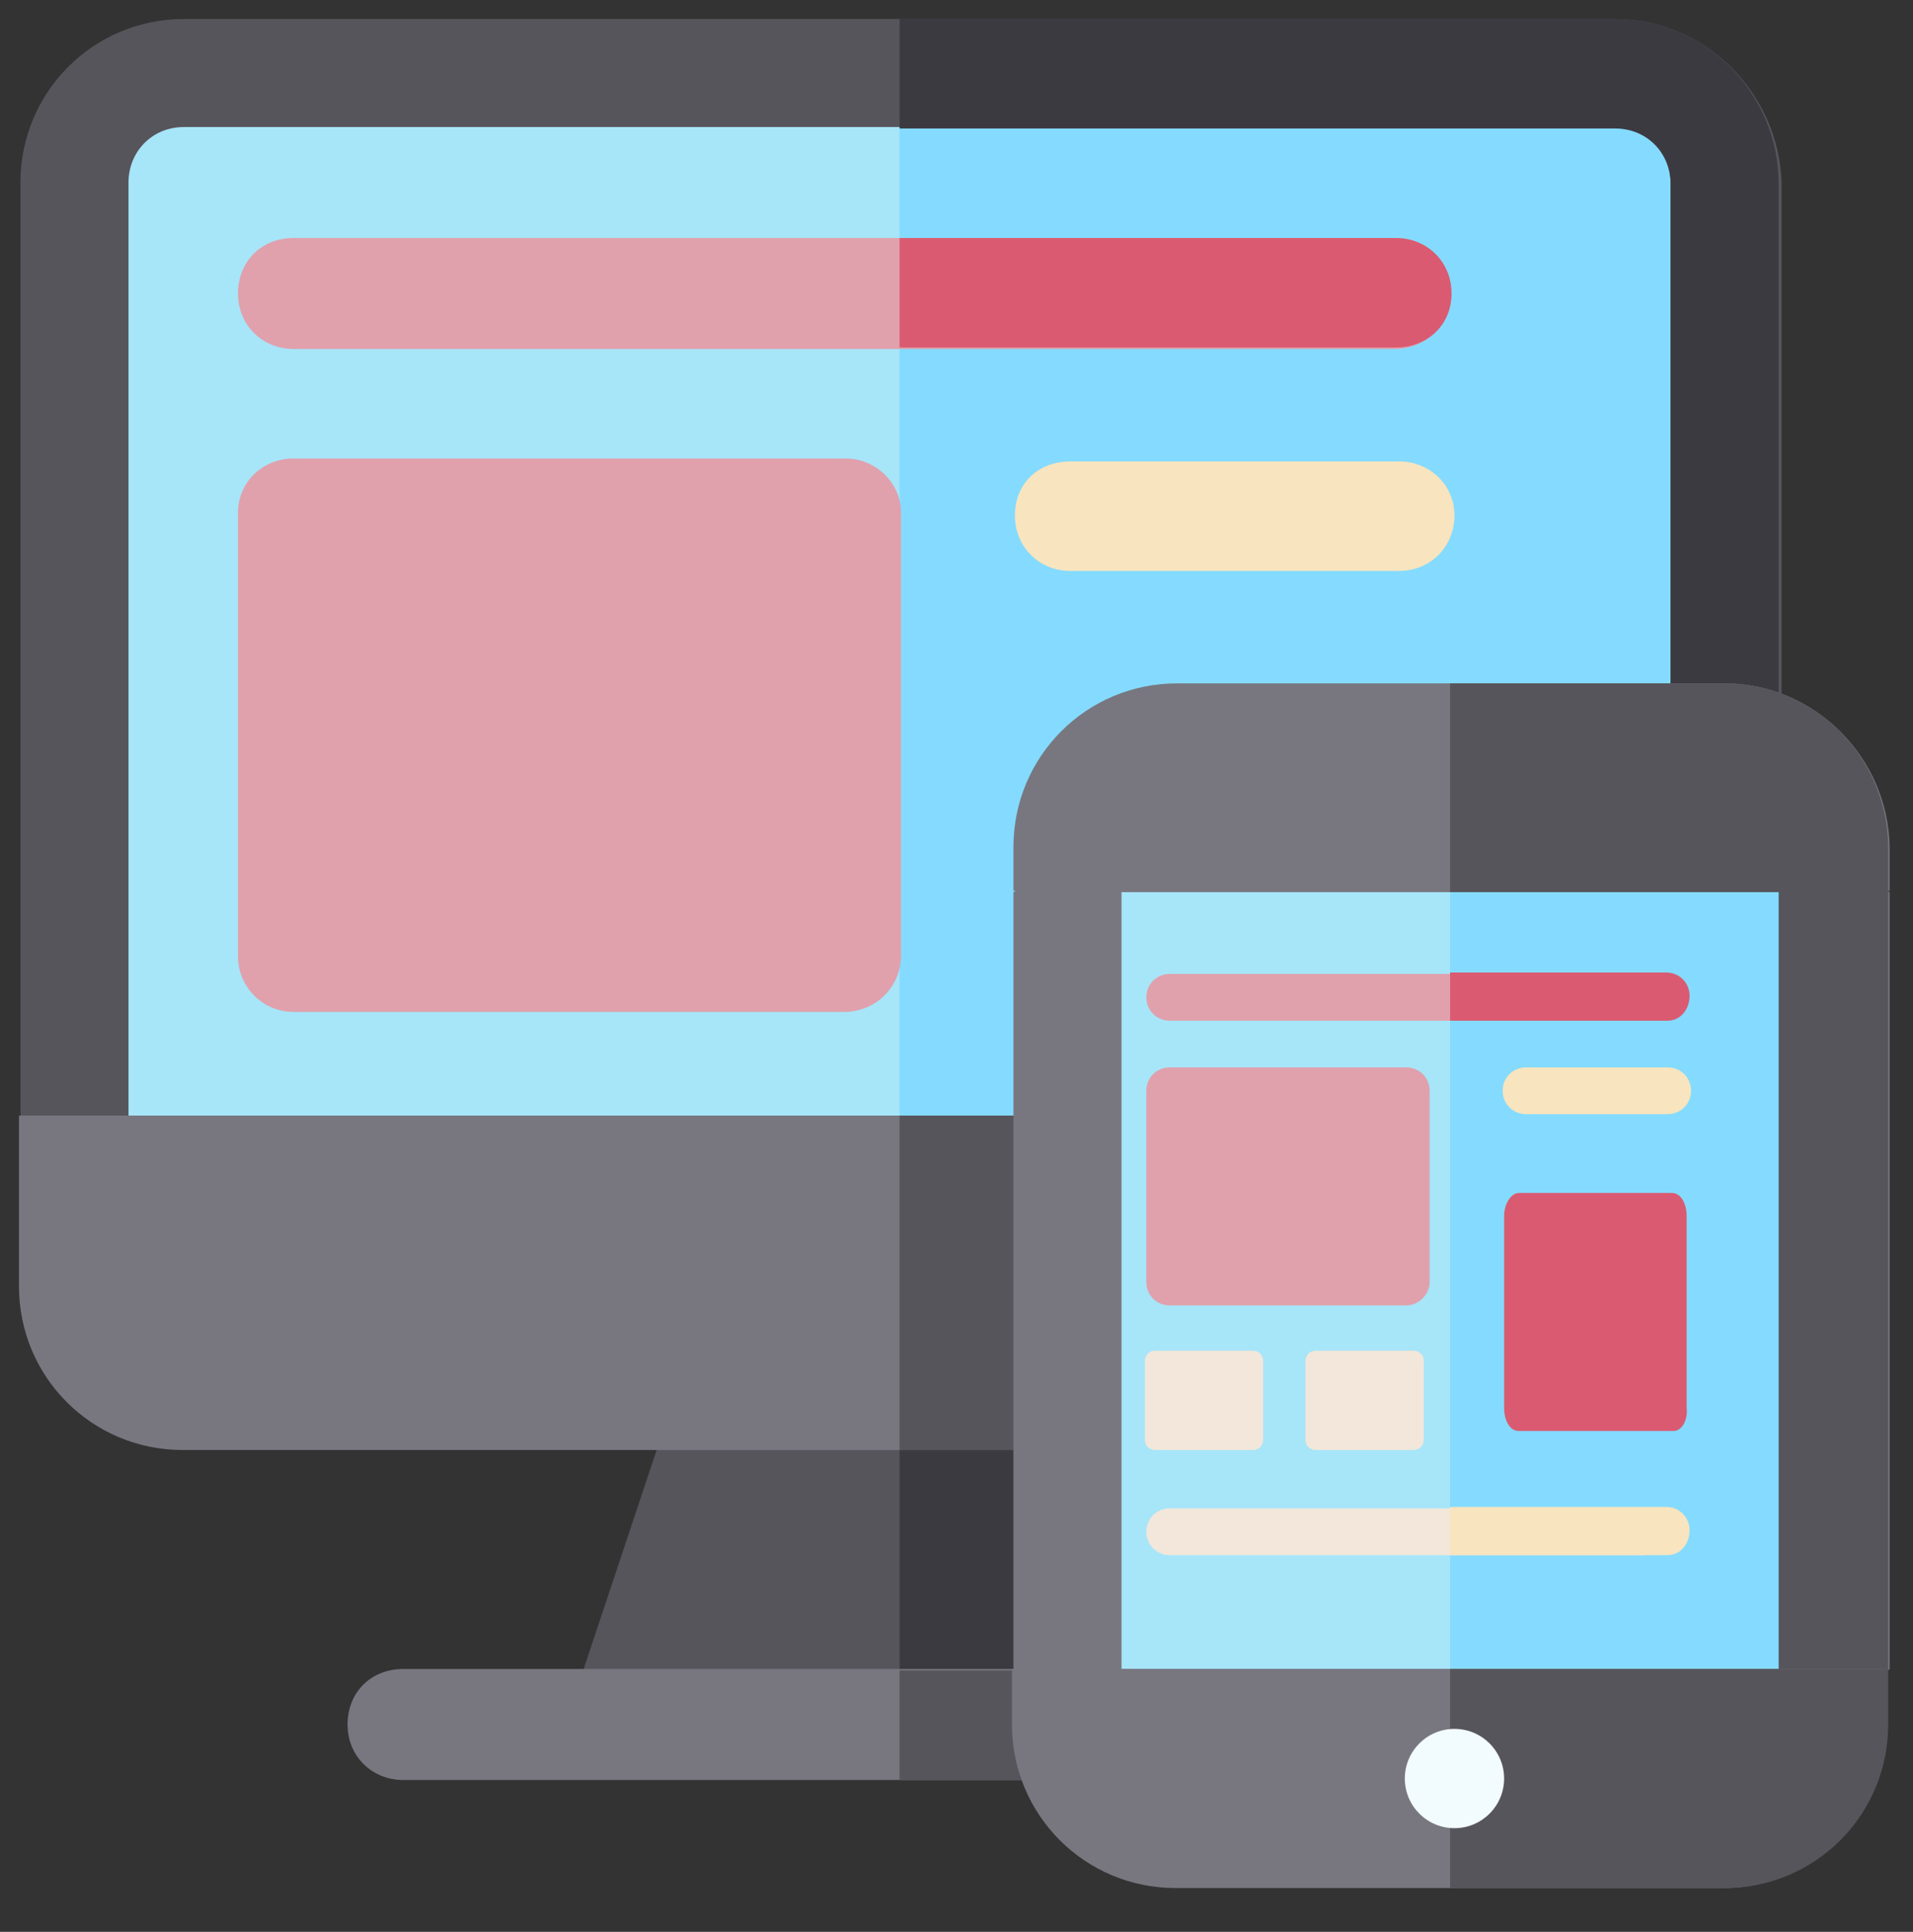 <?xml version="1.0" encoding="utf-8"?>
<!-- Generator: Adobe Illustrator 22.0.1, SVG Export Plug-In . SVG Version: 6.00 Build 0)  -->
<svg version="1.1" id="Capa_1" xmlns="http://www.w3.org/2000/svg" xmlns:xlink="http://www.w3.org/1999/xlink" x="0px" y="0px"
	 viewBox="0 0 131 132.3" style="enable-background:new 0 0 131 132.3;" xml:space="preserve">
<rect x="0" y="0" width="131" height="132.3" fill="#333333" stroke="none"/>
<style type="text/css">
	.st0{fill:#57555C;}
	.st1{fill:#3C3A41;}
	.st2{fill:#787780;}
	.st3{fill:#A7E5F9;}
	.st4{fill:#84DBFF;}
	.st5{fill:#E0A1AC;}
	.st6{fill:#DA5B71;}
	.st7{fill:#F8E4BE;}
	.st8{fill:#F2E7DA;}
	.st9{fill:#F2FBFD;}
	.st10{display:none;}
	.st11{display:inline;fill:#DA5B71;}
	.st12{display:inline;fill:#FAFAFA;}
	.st13{display:inline;opacity:0.2;fill:#334A5E;enable-background:new    ;}
	.st14{display:inline;fill:#57555C;}
	.st15{display:inline;fill:#A7E5F9;}
	.st16{display:inline;fill:#84DBFF;}
	.st17{display:inline;fill:#F8E4BE;}
	.st18{display:inline;fill:#3C3A41;}
	.st19{display:inline;fill:#FF6469;}
	.st20{display:inline;fill:#FFE169;}
	.st21{display:inline;fill:#87E1AA;}
	.st22{display:inline;}
	.st23{fill:#E4EAF6;}
	.st24{fill:#DEE3ED;}
	.st25{display:inline;fill:#DEE3ED;}
	.st26{fill:#FAFAFA;}
	.st27{display:inline;opacity:0.75;fill:#DA5B71;}
	.st28{opacity:0.75;fill:#F8E4BE;}
	.st29{opacity:0.75;fill:#84DBFF;}
</style>
<g>
	<path class="st0" d="M73.1,91.8h-23c-1.6,0-3.1,1.1-3.5,2.6l-7.5,22.5c-0.8,2.4,1,4.9,3.5,4.9h30.5c2.1,0,3.8-1.6,3.8-3.8V95.6
		C76.8,93.5,75.2,91.8,73.1,91.8z"/>
	<path class="st1" d="M76.8,95.6v22.5c0,2.1-1.6,3.8-3.8,3.8H61.6v-30h11.5C75.2,91.8,76.8,93.5,76.8,95.6z"/>
	<path class="st2" d="M76.8,118.1c0,2.1-1.6,3.8-3.8,3.8H27.6c-2.1,0-3.8-1.6-3.8-3.8s1.6-3.8,3.8-3.8h45.5
		C75.2,114.3,76.8,116,76.8,118.1z"/>
	<path class="st0" d="M76.8,118.1c0,2.1-1.6,3.8-3.8,3.8H61.6v-7.5h11.5C75.2,114.3,76.8,116,76.8,118.1z"/>
	<path class="st3" d="M118.1,12.6v67.7H5.1V12.6c0-4.1,3.4-7.5,7.5-7.5h98C114.7,5.1,118.1,8.5,118.1,12.6z"/>
	<path class="st4" d="M118.1,12.6v67.7H61.6V5.1h49C114.7,5.1,118.1,8.5,118.1,12.6z"/>
	<path class="st0" d="M110.6,1.3h-98c-6.2,0-11.2,5-11.2,11.2v64l9.4,7.5h104.2l7-7.5v-64C121.8,6.4,116.8,1.3,110.6,1.3z
		 M114.3,76.5H8.8v-64c0-2.1,1.6-3.8,3.8-3.8h98c2.1,0,3.8,1.6,3.8,3.8V76.5z"/>
	<path class="st1" d="M121.8,12.6v64l-7,7.5H61.6v-7.5h52.8v-64c0-2.1-1.6-3.8-3.8-3.8h-49V1.3h49C116.8,1.3,121.8,6.4,121.8,12.6z"
		/>
	<path class="st2" d="M1.3,76.4v11.7c0,6.2,5,11.2,11.2,11.2h96.1c7.3,0,13.2-5.9,13.2-13.2v-9.7L1.3,76.4L1.3,76.4z"/>
	<path class="st0" d="M121.8,76.4v9.7c0,7.3-5.9,13.2-13.2,13.2H61.6V76.4H121.8z"/>
	<g>
		<path class="st5" d="M99.3,20.1c0,2.1-1.6,3.8-3.8,3.8H20.1c-2.1,0-3.8-1.6-3.8-3.8s1.6-3.8,3.8-3.8h75.5
			C97.7,16.3,99.3,18,99.3,20.1z"/>
		<path class="st5" d="M57.8,69.3H20.1c-2.1,0-3.8-1.7-3.8-3.8V35.1c0-2.1,1.7-3.7,3.8-3.7h37.8c2.1,0,3.8,1.7,3.8,3.7v30.5
			C61.6,67.7,59.9,69.3,57.8,69.3z"/>
	</g>
	<path class="st6" d="M95.6,23.8h-34v-7.5h34c2.1,0,3.8,1.6,3.8,3.8S97.7,23.8,95.6,23.8z"/>
	<rect x="73.1" y="57.3" class="st3" width="52.5" height="60.8"/>
	<path class="st2" d="M118.8,53.6H79.7l-10.3,7.5v53.2l12.7,7.5h39.1l8.2-7.5V61.1L118.8,53.6z M121.8,114.3h-45V61.1h45V114.3z"/>
	<rect x="99.3" y="57.3" class="st4" width="26.2" height="60.8"/>
	<polygon class="st0" points="129.3,61.1 129.3,114.3 121.1,121.8 99.3,121.8 99.3,114.3 121.8,114.3 121.8,61.1 99.3,61.1 
		99.3,53.6 118.8,53.6 	"/>
	<path class="st2" d="M118.1,46.8H80.6c-6.2,0-11.2,5-11.2,11.2v3h60v-3C129.3,51.9,124.3,46.8,118.1,46.8z"/>
	<path class="st0" d="M129.3,58.1v3h-30V46.8h18.8C124.3,46.8,129.3,51.9,129.3,58.1z"/>
	<path class="st2" d="M69.3,114.3v3.8c0,6.2,5,11.2,11.2,11.2h37.5c6.2,0,11.2-5,11.2-11.2v-3.8H69.3z"/>
	<path class="st0" d="M99.3,114.3h30v3.8c0,6.2-5,11.2-11.2,11.2H99.3V114.3z"/>
	<path class="st7" d="M99.6,35.3c0,2.1-1.6,3.8-3.8,3.8H73.3c-2.1,0-3.8-1.6-3.8-3.8s1.6-3.7,3.8-3.7h22.5
		C97.9,31.6,99.6,33.2,99.6,35.3z"/>
	<g>
		<path class="st5" d="M114.1,68.3c0,0.9-0.7,1.6-1.6,1.6H80.1c-0.9,0-1.6-0.7-1.6-1.6c0-0.9,0.7-1.6,1.6-1.6h32.4
			C113.4,66.7,114.1,67.4,114.1,68.3z"/>
		<path class="st5" d="M96.3,89.4H80.1c-0.9,0-1.6-0.7-1.6-1.6V74.7c0-0.9,0.7-1.6,1.6-1.6h16.2c0.9,0,1.6,0.7,1.6,1.6v13.1
			C97.9,88.7,97.1,89.4,96.3,89.4z"/>
	</g>
	<path class="st6" d="M114.2,69.9H99.3v-3.3h14.8c0.9,0,1.6,0.7,1.6,1.6S115.1,69.9,114.2,69.9z"/>
	<path class="st7" d="M115.8,74.7c0,0.9-0.7,1.6-1.6,1.6h-9.7c-0.9,0-1.6-0.7-1.6-1.6c0-0.9,0.7-1.6,1.6-1.6h9.7
		C115.1,73.1,115.8,73.8,115.8,74.7z"/>
	<path class="st8" d="M85.8,99.3h-6.7c-0.4,0-0.7-0.3-0.7-0.7v-5.4c0-0.4,0.3-0.7,0.7-0.7h6.7c0.4,0,0.7,0.3,0.7,0.7v5.4
		C86.5,99,86.2,99.3,85.8,99.3z"/>
	<path class="st8" d="M96.8,99.3h-6.7c-0.4,0-0.7-0.3-0.7-0.7v-5.4c0-0.4,0.3-0.7,0.7-0.7h6.7c0.4,0,0.7,0.3,0.7,0.7v5.4
		C97.5,99,97.2,99.3,96.8,99.3z"/>
	<path class="st8" d="M114.1,104.9c0,0.9-0.7,1.6-1.6,1.6H80.1c-0.9,0-1.6-0.7-1.6-1.6c0-0.9,0.7-1.6,1.6-1.6h32.4
		C113.4,103.2,114.1,104,114.1,104.9z"/>
	<path class="st7" d="M114.2,106.5H99.3v-3.3h14.8c0.9,0,1.6,0.7,1.6,1.6S115.1,106.5,114.2,106.5z"/>
	<path class="st6" d="M114.6,98H104c-0.6,0-1-0.7-1-1.6V83.3c0-0.9,0.5-1.6,1-1.6h10.5c0.6,0,1,0.7,1,1.6v13.1
		C115.6,97.2,115.2,98,114.6,98z"/>
	<circle class="st9" cx="99.6" cy="121.8" r="3.4"/>
</g>
<g class="st10">
	<path class="st11" d="M129.3,65.4c0,1.1,0,2.4,0,3.5c-0.5,8.8-2.7,16.8-6.1,24.2c-10.4,21.3-32.2,36.2-57.5,36.2
		c-35.4,0-63.9-28.8-63.9-63.9C1.7,30,30.2,1.5,65.7,1.5C100.8,1.5,129.3,30,129.3,65.4z"/>
	<circle class="st12" cx="65.4" cy="65.4" r="50.6"/>
	<circle class="st11" cx="65.4" cy="65.4" r="37.6"/>
	<circle class="st12" cx="65.4" cy="65.4" r="24.2"/>
	<circle class="st11" cx="65.4" cy="65.4" r="10.9"/>
	<path class="st13" d="M129.3,68.9c-0.5,8.8-2.7,16.8-6.1,24.2l-9.3-2.4l-2.7-9.1L64.6,69.1c-2.4-0.5-3.7-2.9-2.9-5.3
		c0.5-2.4,2.9-3.7,5.3-2.9l46.4,12.5l6.9-6.7L129.3,68.9z"/>
	<path class="st14" d="M103.8,26.8c-1.6-1.6-4.5-1.6-6.1,0L62.7,61.7c-1.6,1.6-1.6,4.5,0,6.1l0,0c1.6,1.6,4.5,1.6,6.1,0l34.9-34.9
		C105.4,31.3,105.4,28.4,103.8,26.8z"/>
	<polygon class="st15" points="113.6,16.9 97.9,32.4 94.4,18.3 110.2,2.5 	"/>
	<polygon class="st16" points="112.3,35.8 127.7,20.4 113.6,16.9 97.9,32.4 	"/>
</g>
<g class="st10">
	<rect x="27.2" y="88.6" class="st14" width="12.8" height="38.3"/>
	<rect x="5.9" y="78" class="st14" width="12.8" height="49"/>
	<rect x="69.8" y="61" class="st14" width="12.8" height="66"/>
	<rect x="48.5" y="43.9" class="st14" width="12.8" height="83"/>
	<rect x="112.3" y="97.1" class="st14" width="12.8" height="29.8"/>
	<rect x="91.1" y="52.4" class="st14" width="12.8" height="74.5"/>
	<path class="st11" d="M18.7,99.3H5.9c-1.2,0-2.1-1-2.1-2.1c0-1.2,1-2.1,2.1-2.1h12.8c1.2,0,2.1,1,2.1,2.1
		C20.8,98.3,19.8,99.3,18.7,99.3z"/>
	<path class="st11" d="M40,109.9H27.2c-1.2,0-2.1-1-2.1-2.1c0-1.2,1-2.1,2.1-2.1H40c1.2,0,2.1,1,2.1,2.1
		C42.1,109,41.1,109.9,40,109.9z"/>
	<path class="st16" d="M61.2,65.2H48.5c-1.2,0-2.1-1-2.1-2.1c0-1.2,1-2.1,2.1-2.1h12.8c1.2,0,2.1,1,2.1,2.1
		C63.4,64.3,62.4,65.2,61.2,65.2z"/>
	<path class="st11" d="M82.5,82.2H69.8c-1.2,0-2.1-1-2.1-2.1c0-1.2,1-2.1,2.1-2.1h12.8c1.2,0,2.1,1,2.1,2.1
		C84.7,81.3,83.7,82.2,82.5,82.2z"/>
	<path class="st16" d="M103.8,90.8H91.1c-1.2,0-2.1-1-2.1-2.1c0-1.2,1-2.1,2.1-2.1h12.8c1.2,0,2.1,1,2.1,2.1
		C106,89.8,105,90.8,103.8,90.8z"/>
	<path class="st11" d="M125.1,114.2h-12.8c-1.2,0-2.1-1-2.1-2.1c0-1.2,1-2.1,2.1-2.1h12.8c1.2,0,2.1,1,2.1,2.1
		C127.2,113.2,126.3,114.2,125.1,114.2z"/>
	<path class="st17" d="M127.2,129.1H3.8c-1.2,0-2.1-1-2.1-2.1c0-1.2,1-2.1,2.1-2.1h123.5c1.2,0,2.1,1,2.1,2.1
		C129.4,128.1,128.4,129.1,127.2,129.1z"/>
</g>
<g class="st10">
	<path class="st18" d="M123.6,17H7.4c-3.7,0-6.7,3-6.7,6.7v85c0,3.7,3,6.7,6.7,6.7h116.3c3.7,0,6.7-3,6.7-6.7v-85
		C130.3,20,127.3,17,123.6,17z M112.4,21.5h2.2c1.2,0,2.2,1,2.2,2.2s-1,2.2-2.2,2.2h-2.2c-1.2,0-2.2-1-2.2-2.2
		C110.2,22.5,111.2,21.5,112.4,21.5z M49.9,21.5h53.7c1.2,0,2.2,1,2.2,2.2s-1,2.2-2.2,2.2H49.9c-1.2,0-2.2-1-2.2-2.2
		S48.6,21.5,49.9,21.5z M38.7,21.5h2.2c1.2,0,2.2,1,2.2,2.2s-1,2.2-2.2,2.2h-2.2c-1.2,0-2.2-1-2.2-2.2S37.4,21.5,38.7,21.5z
		 M29.7,21.5H32c1.2,0,2.2,1,2.2,2.2s-1,2.2-2.2,2.2h-2.2c-1.2,0-2.2-1-2.2-2.2S28.5,21.5,29.7,21.5z M20.8,21.5
		c1.2,0,2.2,1,2.2,2.2s-1,2.2-2.2,2.2s-2.2-1-2.2-2.2C18.6,22.5,19.6,21.5,20.8,21.5z M14.1,21.5c1.2,0,2.2,1,2.2,2.2
		s-1,2.2-2.2,2.2s-2.2-1-2.2-2.2S12.8,21.5,14.1,21.5z M7.4,21.5c1.2,0,2.2,1,2.2,2.2s-1,2.2-2.2,2.2s-2.2-1-2.2-2.2
		C5.1,22.5,6.1,21.5,7.4,21.5z M125.9,43.8v64.8c0,1.2-1,2.2-2.2,2.2H65.5H7.4c-1.2,0-2.2-1-2.2-2.2V43.8V32.6c0-1.2,1-2.2,2.2-2.2
		h58.1h58.1c1.2,0,2.2,1,2.2,2.2V43.8z M123.6,25.9h-2.2c-1.2,0-2.2-1-2.2-2.2s1-2.2,2.2-2.2h2.2c1.2,0,2.2,1,2.2,2.2
		C125.9,24.9,124.9,25.9,123.6,25.9z"/>
	<path class="st12" d="M65.5,110.9h58.1c1.2,0,2.2-1,2.2-2.2V43.8H65.5V110.9z M99,55v-2.2c0-1.2,1-2.2,2.2-2.2h15.6
		c1.2,0,2.2,1,2.2,2.2V55v17.9c0,1.2-1,2.2-2.2,2.2h-15.6c-1.2,0-2.2-1-2.2-2.2V55z M72.2,55v-2.2c0-1.2,1-2.2,2.2-2.2h15.6
		c1.2,0,2.2,1,2.2,2.2V55v17.9c0,1.2-1,2.2-2.2,2.2H74.4c-1.2,0-2.2-1-2.2-2.2L72.2,55L72.2,55z M74.4,81.8h2.2h40.2
		c1.2,0,2.2,1,2.2,2.2v17.9c0,1.2-1,2.2-2.2,2.2H76.7h-2.2c-1.2,0-2.2-1-2.2-2.2V84.1C72.2,82.8,73.2,81.8,74.4,81.8z"/>
	<circle class="st19" cx="7.4" cy="23.7" r="2.2"/>
	<circle class="st20" cx="14.1" cy="23.7" r="2.2"/>
	<circle class="st21" cx="20.8" cy="23.7" r="2.2"/>
	<g class="st22">
		<path class="st23" d="M29.7,25.9H32c1.2,0,2.2-1,2.2-2.2s-1-2.2-2.2-2.2h-2.2c-1.2,0-2.2,1-2.2,2.2C27.5,24.9,28.5,25.9,29.7,25.9
			z"/>
		<path class="st23" d="M38.7,25.9h2.2c1.2,0,2.2-1,2.2-2.2s-1-2.2-2.2-2.2h-2.2c-1.2,0-2.2,1-2.2,2.2
			C36.4,24.9,37.4,25.9,38.7,25.9z"/>
		<path class="st23" d="M112.4,25.9h2.2c1.2,0,2.2-1,2.2-2.2s-1-2.2-2.2-2.2h-2.2c-1.2,0-2.2,1-2.2,2.2
			C110.2,24.9,111.2,25.9,112.4,25.9z"/>
		<path class="st23" d="M123.6,21.5h-2.2c-1.2,0-2.2,1-2.2,2.2s1,2.2,2.2,2.2h2.2c1.2,0,2.2-1,2.2-2.2S124.9,21.5,123.6,21.5z"/>
		<path class="st23" d="M49.9,25.9h53.7c1.2,0,2.2-1,2.2-2.2s-1-2.2-2.2-2.2H49.9c-1.2,0-2.2,1-2.2,2.2
			C47.6,24.9,48.6,25.9,49.9,25.9z"/>
	</g>
	<path class="st11" d="M123.6,30.4H65.5v13.4h60.4V32.6C125.9,31.4,124.9,30.4,123.6,30.4z M81.1,39.3h-8.9c-1.2,0-2.2-1-2.2-2.2
		s1-2.2,2.2-2.2h8.9c1.2,0,2.2,1,2.2,2.2S82.4,39.3,81.1,39.3z M99,39.3h-8.9c-1.2,0-2.2-1-2.2-2.2s1-2.2,2.2-2.2H99
		c1.2,0,2.2,1,2.2,2.2S100.3,39.3,99,39.3z M116.9,39.3H108c-1.2,0-2.2-1-2.2-2.2s1-2.2,2.2-2.2h8.9c1.2,0,2.2,1,2.2,2.2
		S118.2,39.3,116.9,39.3z"/>
	<g class="st22">
		<path class="st7" d="M81.1,34.9h-8.9c-1.2,0-2.2,1-2.2,2.2s1,2.2,2.2,2.2h8.9c1.2,0,2.2-1,2.2-2.2S82.4,34.9,81.1,34.9z"/>
		<path class="st7" d="M99,34.9h-8.9c-1.2,0-2.2,1-2.2,2.2s1,2.2,2.2,2.2H99c1.2,0,2.2-1,2.2-2.2S100.3,34.9,99,34.9z"/>
		<path class="st7" d="M116.9,34.9H108c-1.2,0-2.2,1-2.2,2.2s1,2.2,2.2,2.2h8.9c1.2,0,2.2-1,2.2-2.2S118.2,34.9,116.9,34.9z"/>
	</g>
	<g class="st22">
		<path class="st24" d="M74.4,75.1h15.6c1.2,0,2.2-1,2.2-2.2V55c0,1.2-1,2.2-2.2,2.2H74.4c-1.2,0-2.2-1-2.2-2.2v17.9
			C72.2,74.1,73.2,75.1,74.4,75.1z"/>
		<path class="st24" d="M101.3,75.1h15.6c1.2,0,2.2-1,2.2-2.2V55c0,1.2-1,2.2-2.2,2.2h-15.6c-1.2,0-2.2-1-2.2-2.2v17.9
			C99,74.1,100,75.1,101.3,75.1z"/>
	</g>
	<path class="st11" d="M74.4,57.2h15.6c1.2,0,2.2-1,2.2-2.2v-2.2c0-1.2-1-2.2-2.2-2.2H74.4c-1.2,0-2.2,1-2.2,2.2V55
		C72.2,56.2,73.2,57.2,74.4,57.2z"/>
	<path class="st16" d="M101.3,57.2h15.6c1.2,0,2.2-1,2.2-2.2v-2.2c0-1.2-1-2.2-2.2-2.2h-15.6c-1.2,0-2.2,1-2.2,2.2V55
		C99,56.2,100,57.2,101.3,57.2z"/>
	<path class="st25" d="M78.9,84.1v17.9c0,1.2-1,2.2-2.2,2.2h40.2c1.2,0,2.2-1,2.2-2.2V84.1c0-1.2-1-2.2-2.2-2.2H76.7
		C77.9,81.8,78.9,82.8,78.9,84.1z"/>
	<path class="st25" d="M74.4,104.2h2.2c1.2,0,2.2-1,2.2-2.2V84.1c0-1.2-1-2.2-2.2-2.2h-2.2c-1.2,0-2.2,1-2.2,2.2v17.9
		C72.2,103.2,73.2,104.2,74.4,104.2z"/>
	<path class="st14" d="M65.5,30.4H7.4c-1.2,0-2.2,1-2.2,2.2v11.2v64.8c0,1.2,1,2.2,2.2,2.2h58.1V43.8V30.4z M23,37.1h35.8
		c1.2,0,2.2,1,2.2,2.2s-1,2.2-2.2,2.2H23c-1.2,0-2.2-1-2.2-2.2S21.8,37.1,23,37.1z M11.8,37.1h2.2c1.2,0,2.2,1,2.2,2.2
		s-1,2.2-2.2,2.2h-2.2c-1.2,0-2.2-1-2.2-2.2S10.6,37.1,11.8,37.1z M34.2,50.5h-6.7c-1.2,0-2.2-1-2.2-2.2s1-2.2,2.2-2.2h6.7
		c1.2,0,2.2,1,2.2,2.2C36.4,49.5,35.4,50.5,34.2,50.5z M36.4,57.2c0,1.2-1,2.2-2.2,2.2h-6.7c-1.2,0-2.2-1-2.2-2.2s1-2.2,2.2-2.2h6.7
		C35.4,55,36.4,56,36.4,57.2z M11.8,72.9h2.2c1.2,0,2.2,1,2.2,2.2s-1,2.2-2.2,2.2h-2.2c-1.2,0-2.2-1-2.2-2.2S10.6,72.9,11.8,72.9z
		 M9.6,66.2c0-1.2,1-2.2,2.2-2.2h2.2c1.2,0,2.2,1,2.2,2.2s-1,2.2-2.2,2.2h-2.2C10.6,68.4,9.6,67.4,9.6,66.2z M16.3,81.8h2.2
		c1.2,0,2.2,1,2.2,2.2s-1,2.2-2.2,2.2h-2.2c-1.2,0-2.2-1-2.2-2.2S15.1,81.8,16.3,81.8z M18.6,59.5h-2.2c-1.2,0-2.2-1-2.2-2.2
		s1-2.2,2.2-2.2h2.2c1.2,0,2.2,1,2.2,2.2S19.8,59.5,18.6,59.5z M18.6,50.5h-2.2c-1.2,0-2.2-1-2.2-2.2s1-2.2,2.2-2.2h2.2
		c1.2,0,2.2,1,2.2,2.2C20.8,49.5,19.8,50.5,18.6,50.5z M14.1,104.2h-2.2c-1.2,0-2.2-1-2.2-2.2s1-2.2,2.2-2.2h2.2
		c1.2,0,2.2,1,2.2,2.2C16.3,103.2,15.3,104.2,14.1,104.2z M18.6,95.2h-2.2c-1.2,0-2.2-1-2.2-2.2s1-2.2,2.2-2.2h2.2
		c1.2,0,2.2,1,2.2,2.2S19.8,95.2,18.6,95.2z M58.8,104.2H23c-1.2,0-2.2-1-2.2-2.2s1-2.2,2.2-2.2h35.8c1.2,0,2.2,1,2.2,2.2
		S60,104.2,58.8,104.2z M27.5,90.8h6.7c1.2,0,2.2,1,2.2,2.2s-1,2.2-2.2,2.2h-6.7c-1.2,0-2.2-1-2.2-2.2S26.3,90.8,27.5,90.8z
		 M25.3,84.1c0-1.2,1-2.2,2.2-2.2h6.7c1.2,0,2.2,1,2.2,2.2s-1,2.2-2.2,2.2h-6.7C26.3,86.3,25.3,85.3,25.3,84.1z M58.8,95.2H43.1
		c-1.2,0-2.2-1-2.2-2.2s1-2.2,2.2-2.2h15.6c1.2,0,2.2,1,2.2,2.2S60,95.2,58.8,95.2z M58.8,86.3H43.1c-1.2,0-2.2-1-2.2-2.2
		s1-2.2,2.2-2.2h15.6c1.2,0,2.2,1,2.2,2.2S60,86.3,58.8,86.3z M58.8,77.3H23c-1.2,0-2.2-1-2.2-2.2s1-2.2,2.2-2.2h35.8
		c1.2,0,2.2,1,2.2,2.2S60,77.3,58.8,77.3z M58.8,68.4H23c-1.2,0-2.2-1-2.2-2.2s1-2.2,2.2-2.2h35.8c1.2,0,2.2,1,2.2,2.2
		S60,68.4,58.8,68.4z M58.8,59.5H43.1c-1.2,0-2.2-1-2.2-2.2s1-2.2,2.2-2.2h15.6c1.2,0,2.2,1,2.2,2.2S60,59.5,58.8,59.5z M58.8,50.5
		H43.1c-1.2,0-2.2-1-2.2-2.2s1-2.2,2.2-2.2h15.6c1.2,0,2.2,1,2.2,2.2S60,50.5,58.8,50.5z"/>
	<path class="st17" d="M23,41.6h35.8c1.2,0,2.2-1,2.2-2.2s-1-2.2-2.2-2.2H23c-1.2,0-2.2,1-2.2,2.2S21.8,41.6,23,41.6z"/>
	<g class="st22">
		<path class="st4" d="M34.2,46h-6.7c-1.2,0-2.2,1-2.2,2.2s1,2.2,2.2,2.2h6.7c1.2,0,2.2-1,2.2-2.2C36.4,47,35.4,46,34.2,46z"/>
		<path class="st4" d="M34.2,55h-6.7c-1.2,0-2.2,1-2.2,2.2s1,2.2,2.2,2.2h6.7c1.2,0,2.2-1,2.2-2.2S35.4,55,34.2,55z"/>
	</g>
	<path class="st17" d="M58.8,63.9H23c-1.2,0-2.2,1-2.2,2.2s1,2.2,2.2,2.2h35.8c1.2,0,2.2-1,2.2-2.2S60,63.9,58.8,63.9z"/>
	<g class="st22">
		<path class="st26" d="M58.8,72.9H23c-1.2,0-2.2,1-2.2,2.2s1,2.2,2.2,2.2h35.8c1.2,0,2.2-1,2.2-2.2S60,72.9,58.8,72.9z"/>
		<path class="st26" d="M58.8,46H43.1c-1.2,0-2.2,1-2.2,2.2s1,2.2,2.2,2.2h15.6c1.2,0,2.2-1,2.2-2.2C61,47,60,46,58.8,46z"/>
		<path class="st26" d="M58.8,55H43.1c-1.2,0-2.2,1-2.2,2.2s1,2.2,2.2,2.2h15.6c1.2,0,2.2-1,2.2-2.2S60,55,58.8,55z"/>
		<path class="st26" d="M58.8,81.8H43.1c-1.2,0-2.2,1-2.2,2.2s1,2.2,2.2,2.2h15.6c1.2,0,2.2-1,2.2-2.2S60,81.8,58.8,81.8z"/>
		<path class="st26" d="M58.8,90.8H43.1c-1.2,0-2.2,1-2.2,2.2s1,2.2,2.2,2.2h15.6c1.2,0,2.2-1,2.2-2.2S60,90.8,58.8,90.8z"/>
	</g>
	<g class="st22">
		<path class="st4" d="M27.5,86.3h6.7c1.2,0,2.2-1,2.2-2.2s-1-2.2-2.2-2.2h-6.7c-1.2,0-2.2,1-2.2,2.2S26.3,86.3,27.5,86.3z"/>
		<path class="st4" d="M27.5,95.2h6.7c1.2,0,2.2-1,2.2-2.2s-1-2.2-2.2-2.2h-6.7c-1.2,0-2.2,1-2.2,2.2S26.3,95.2,27.5,95.2z"/>
	</g>
	<path class="st17" d="M58.8,99.7H23c-1.2,0-2.2,1-2.2,2.2s1,2.2,2.2,2.2h35.8c1.2,0,2.2-1,2.2-2.2C61,100.7,60,99.7,58.8,99.7z"/>
	<g class="st22">
		<path class="st6" d="M11.8,41.6h2.2c1.2,0,2.2-1,2.2-2.2s-1-2.2-2.2-2.2h-2.2c-1.2,0-2.2,1-2.2,2.2S10.6,41.6,11.8,41.6z"/>
		<path class="st6" d="M18.6,46h-2.2c-1.2,0-2.2,1-2.2,2.2s1,2.2,2.2,2.2h2.2c1.2,0,2.2-1,2.2-2.2C20.8,47,19.8,46,18.6,46z"/>
		<path class="st6" d="M18.6,55h-2.2c-1.2,0-2.2,1-2.2,2.2s1,2.2,2.2,2.2h2.2c1.2,0,2.2-1,2.2-2.2S19.8,55,18.6,55z"/>
		<path class="st6" d="M11.8,68.4h2.2c1.2,0,2.2-1,2.2-2.2s-1-2.2-2.2-2.2h-2.2c-1.2,0-2.2,1-2.2,2.2S10.6,68.4,11.8,68.4z"/>
		<path class="st6" d="M11.8,77.3h2.2c1.2,0,2.2-1,2.2-2.2s-1-2.2-2.2-2.2h-2.2c-1.2,0-2.2,1-2.2,2.2S10.6,77.3,11.8,77.3z"/>
		<path class="st6" d="M16.3,86.3h2.2c1.2,0,2.2-1,2.2-2.2s-1-2.2-2.2-2.2h-2.2c-1.2,0-2.2,1-2.2,2.2S15.1,86.3,16.3,86.3z"/>
		<path class="st6" d="M18.6,90.8h-2.2c-1.2,0-2.2,1-2.2,2.2s1,2.2,2.2,2.2h2.2c1.2,0,2.2-1,2.2-2.2S19.8,90.8,18.6,90.8z"/>
		<path class="st6" d="M14.1,99.7h-2.2c-1.2,0-2.2,1-2.2,2.2s1,2.2,2.2,2.2h2.2c1.2,0,2.2-1,2.2-2.2C16.3,100.7,15.3,99.7,14.1,99.7
			z"/>
	</g>
</g>
<g class="st10">
	<path class="st14" d="M65.4,1.5C30.1,1.5,1.5,30.1,1.5,65.4s28.6,63.9,63.9,63.9s63.9-28.6,63.9-63.9S100.7,1.5,65.4,1.5z
		 M118.5,76.2C118.5,76.3,118.5,76.3,118.5,76.2c-0.2,0.9-0.4,1.8-0.6,2.6c0,0,0,0.1,0,0.1c-0.2,0.8-0.5,1.6-0.7,2.5
		c-0.1,0.4-0.3,0.8-0.4,1.3c-0.1,0.4-0.2,0.7-0.4,1.1c-0.2,0.5-0.3,0.9-0.5,1.4c-0.1,0.4-0.3,0.8-0.5,1.2c-0.2,0.4-0.3,0.8-0.5,1.2
		c-0.2,0.4-0.4,0.8-0.6,1.2c-0.4,0.8-0.8,1.6-1.2,2.3c-0.8,1.5-1.7,3-2.7,4.4c-0.8,1.1-1.6,2.2-2.4,3.3c-0.3,0.3-0.5,0.7-0.8,1
		c-0.3,0.3-0.5,0.7-0.8,1c-0.6,0.7-1.1,1.3-1.7,1.9c-0.2,0.3-0.5,0.5-0.7,0.8c-0.1,0.1-0.1,0.2-0.2,0.2s-0.2,0.1-0.2,0.2
		c-9.8,9.7-23.2,15.7-38.1,15.7s-28.3-6-38.1-15.7c-0.1-0.1-0.2-0.1-0.2-0.2s-0.1-0.2-0.2-0.3c-9.7-9.8-15.7-23.2-15.7-38
		s6-28.3,15.7-38.1c0.1-0.1,0.1-0.2,0.2-0.2s0.2-0.1,0.2-0.2c9.8-9.7,23.2-15.7,38.1-15.7c13.1,0,25.1,4.7,34.5,12.5
		c0.3,0.3,0.7,0.5,1,0.8c0.3,0.3,0.6,0.6,1,0.9c0.5,0.5,1.1,1,1.6,1.5c0.1,0.1,0.2,0.1,0.3,0.2s0.1,0.2,0.2,0.2
		c0.2,0.2,0.4,0.4,0.6,0.6c1.3,1.3,2.5,2.8,3.7,4.2c0.3,0.3,0.5,0.7,0.8,1c0.5,0.6,0.9,1.3,1.4,2c0,0.1,0.1,0.1,0.1,0.2
		c1.4,2.1,2.7,4.4,3.8,6.7c0.2,0.4,0.4,0.8,0.6,1.2c0.6,1.2,1.1,2.5,1.5,3.8c0.1,0.4,0.2,0.7,0.4,1.1c0.4,1.2,0.8,2.5,1.1,3.8
		c0.2,0.9,0.4,1.7,0.6,2.6c0.3,1.3,0.5,2.6,0.7,4c0.3,2.2,0.4,4.5,0.4,6.8c0,2.3-0.2,4.6-0.4,6.9C119,73.6,118.8,74.9,118.5,76.2z"
		/>
	<path class="st16" d="M119.2,58.6c-0.2-1.3-0.4-2.7-0.7-4c-0.2-0.9-0.4-1.8-0.6-2.6c-0.3-1.3-0.7-2.6-1.1-3.8
		c-0.1-0.4-0.2-0.7-0.4-1.1c-0.5-1.3-1-2.5-1.5-3.8c-0.2-0.4-0.4-0.8-0.6-1.2c-1.1-2.3-2.4-4.6-3.8-6.7c0-0.1-0.1-0.1-0.1-0.2
		c-0.5-0.7-0.9-1.3-1.4-2c-0.2-0.4-0.5-0.7-0.8-1c-1.1-1.5-2.4-2.9-3.7-4.2c-0.3-0.4-0.7-0.7-1.1-1.1c-0.5-0.5-1-1-1.6-1.5
		c-0.3-0.3-0.6-0.6-1-0.9c-0.3-0.3-0.7-0.6-1-0.8C90.6,16,78.6,11.4,65.5,11.4c-29.9,0-54,24.2-54,54c0,29.8,24.2,54,54,54
		c15.4,0,29.3-6.4,39.1-16.8c0.6-0.6,1.2-1.3,1.7-1.9c0.3-0.3,0.6-0.6,0.8-1c0.3-0.3,0.5-0.7,0.8-1c0.8-1.1,1.6-2.2,2.4-3.3
		c1-1.4,1.9-2.9,2.7-4.4c0.4-0.8,0.8-1.5,1.2-2.3c0.2-0.4,0.4-0.8,0.6-1.2c0.2-0.4,0.4-0.8,0.5-1.2c0.2-0.4,0.3-0.8,0.5-1.2
		c0.2-0.5,0.4-0.9,0.5-1.4c0.1-0.4,0.2-0.7,0.4-1.1c0.2-0.4,0.3-0.8,0.4-1.3c0.2-0.8,0.5-1.6,0.7-2.5c0,0,0-0.1,0-0.1
		c0.2-0.8,0.4-1.7,0.6-2.5c0,0,0,0,0-0.1c0.3-1.3,0.5-2.6,0.7-3.9c0.3-2.2,0.4-4.5,0.4-6.9C119.6,63.1,119.4,60.8,119.2,58.6z
		 M61.7,72.5c-4.2-2-6.1-7-4.1-11.2c1.2-2.5,3.5-4.2,6-4.7l15.3-21.4l-6.4,25.5c1.3,2.3,1.5,5.1,0.3,7.7c-1.3,2.9-4.1,4.7-7.1,4.9
		c-0.3,0-0.6,0-0.9,0C63.7,73.2,62.7,73,61.7,72.5z"/>
	<path class="st11" d="M47.6,32.3v44H85v-44H47.6z M64.8,73.3c-1-0.1-2.1-0.3-3.1-0.8c-4.2-2-6.1-7-4.1-11.2c1.2-2.5,3.5-4.2,6-4.7
		l15.3-21.4l-6.4,25.5c1.3,2.3,1.5,5.1,0.3,7.7c-1.3,2.9-4.1,4.7-7.1,4.9C65.4,73.3,65.1,73.3,64.8,73.3z"/>
	<path class="st12" d="M113.1,62.2c-0.7-10.7-5-20.5-11.6-28.1l-4.6-4.6c-7.6-6.6-17.4-10.9-28.1-11.6h-6.5c0,0-0.1,0-0.1,0
		c-10.7,0.8-20.3,5-27.9,11.6l-0.1,0.1l-4.5,4.5c0,0,0,0-0.1,0.1c-6.6,7.6-10.9,17.3-11.6,28v6.5c0.7,10.7,5,20.4,11.6,28
		c0,0,0,0,0.1,0.1l4.5,4.5l0.1,0.1c1.5,1.3,3,2.4,4.5,3.5c0,0,0.1,0.1,0.1,0.1c4-10.4,13.9-17.8,25.5-18.2c0.3,0,0.7,0,1,0
		c0.4,0,0.8,0,1.1,0c11.7,0.4,21.6,7.8,25.6,18.2c0,0,0,0,0,0.1c1.6-1.1,3.2-2.3,4.7-3.6l4.6-4.6c6.7-7.6,10.9-17.4,11.7-28.1
		L113.1,62.2z M72.9,68.4c-1.4,2.9-4.2,4.7-7.2,4.9c-0.3,0-0.6,0-0.9,0c-1-0.1-2.1-0.3-3.1-0.8c-4.2-2-6.1-7-4.1-11.2
		c1.2-2.5,3.5-4.2,6-4.7l9,4.2C73.9,63,74.1,65.8,72.9,68.4z"/>
	<path class="st17" d="M100.9,65.4c0-1.8,1.5-3.3,3.2-3.3h8.8c-0.7-10.7-5-20.5-11.6-28.1l-6.2,6.2c-0.6,0.6-1.5,1-2.3,1
		s-1.7-0.3-2.3-1c-1.3-1.3-1.3-3.3,0-4.6l6.2-6.2c-7.6-6.6-17.4-10.9-28.1-11.6v8.8c0,1.8-1.5,3.2-3.2,3.2c-1.8,0-3.2-1.5-3.2-3.2
		v-8.8c-10.7,0.7-20.4,5-28.1,11.6l0.1,0.1l6.1,6.1c1.3,1.3,1.3,3.3,0,4.6c-0.6,0.6-1.5,1-2.3,1c-0.8,0-1.7-0.3-2.3-1l-6.1-6.1
		l-0.1-0.1c-6.6,7.6-10.9,17.3-11.6,28.1h8.8c1.8,0,3.2,1.5,3.2,3.3c0,1.8-1.5,3.2-3.2,3.2h-8.8c0.7,10.7,5,20.4,11.6,28.1l0.1-0.1
		l6.1-6.1c1.3-1.3,3.3-1.3,4.6,0c1.3,1.3,1.3,3.3,0,4.6l-6.1,6.1l-0.1,0.1c1.5,1.3,3,2.5,4.6,3.6c0,0,0,0,0-0.1
		c4-10.3,13.9-17.8,25.6-18.2c0.3,0,0.7,0,1,0c0.4,0,0.8,0,1.1,0c11.7,0.5,21.5,7.9,25.5,18.2c0,0,0.1,0,0.1-0.1
		c1.6-1.1,3.1-2.3,4.5-3.5l-6.2-6.2c-1.3-1.3-1.3-3.3,0-4.6c1.3-1.3,3.3-1.3,4.6,0l6.2,6.2c6.7-7.6,10.9-17.4,11.6-28.1h-8.8
		C102.4,68.7,100.9,67.2,100.9,65.4z"/>
	<path class="st11" d="M69.4,72.1c-2.2,1.4-5,1.9-7.6,0.9c-3-1.1-5-3.7-5.5-6.6c0-0.3-0.1-0.6-0.1-0.9c0-1,0.1-2.1,0.5-3.2
		c1.6-4.4,6.5-6.6,10.8-5c2.6,1,4.5,3.1,5.2,5.6l22.6,13.5L69.4,72.1z"/>
</g>
<g class="st10">
	<path class="st11" d="M65.4,51.8c6.7-5.4,15.3-8.6,24.7-8.6c5,0,9.8,1,14.4,2.7c0.2-1.7,0.4-3.6,0.4-5.2
		c0-21.7-17.5-39.3-39.3-39.3S26.3,19,26.3,40.8c0,1.9,0.2,3.6,0.4,5.2c4.4-1.7,9.2-2.7,14.4-2.7C50.2,43.3,58.7,46.6,65.4,51.8z"/>
	<path class="st17" d="M50.6,82.5c0-1.9,0.2-3.6,0.4-5.2c-13-5-22.6-16.9-24.7-31.3C11.9,51.8,1.5,65.8,1.5,82.5
		c0,21.7,17.5,39.3,39.3,39.3c9.4,0,17.8-3.3,24.7-8.6C56.4,105.9,50.6,94.9,50.6,82.5z"/>
	<path class="st16" d="M104.3,46c-1.9,14.4-11.5,26.1-24.7,31.3c0.2,1.7,0.4,3.6,0.4,5.2c0,12.3-5.8,23.4-14.8,30.7
		c6.7,5.4,15.3,8.6,24.7,8.6c21.7,0,39.3-17.5,39.3-39.3C129.3,65.8,118.9,51.8,104.3,46z"/>
	<path class="st14" d="M79.8,77.1c-4.6,1.7-9.4,2.7-14.4,2.7c-5.2,0-10-1-14.4-2.7c1.5-10.2,6.7-19.2,14.4-25.3
		C73.1,58.1,78.4,67.1,79.8,77.1z"/>
	<path class="st16" d="M79.8,77.3c13-5,22.6-16.9,24.7-31.3c-4.4-1.7-9.2-2.7-14.4-2.7c-9.2,0-17.8,3.3-24.7,8.6
		C73.1,58.1,78.4,67.1,79.8,77.3z"/>
	<path class="st27" d="M79.8,77.3c13-5,22.6-16.9,24.7-31.3c-4.4-1.7-9.2-2.7-14.4-2.7c-9.2,0-17.8,3.3-24.7,8.6
		C73.1,58.1,78.4,67.1,79.8,77.3z"/>
	<g class="st22">
		<path class="st6" d="M65.4,51.8c-6.7-5.4-15.3-8.6-24.7-8.6c-5,0-9.8,1-14.4,2.7C28.2,60.4,37.8,72.1,51,77.3
			C52.5,67.1,57.7,58.1,65.4,51.8z"/>
		<path class="st28" d="M65.4,51.8c-6.7-5.4-15.3-8.6-24.7-8.6c-5,0-9.8,1-14.4,2.7C28.2,60.4,37.8,72.1,51,77.3
			C52.5,67.1,57.7,58.1,65.4,51.8z"/>
	</g>
	<g class="st22">
		<path class="st7" d="M79.8,82.5c0-1.9-0.2-3.6-0.4-5.2C75,79,70.2,80,65,80c-5,0-9.8-1-14.4-2.7c-0.2,1.7-0.4,3.6-0.4,5.2
			c0,12.3,5.8,23.4,14.8,30.7C74,105.9,79.8,94.9,79.8,82.5z"/>
		<path class="st29" d="M80.2,82.5c0-1.9-0.2-3.6-0.4-5.2C75.4,79,70.6,80,65.4,80c-5,0-9.8-1-14.4-2.7c-0.2,1.7-0.4,3.6-0.4,5.2
			c0,12.3,5.8,23.4,14.8,30.7C74.4,105.9,80.2,94.9,80.2,82.5z"/>
	</g>
</g>
</svg>
